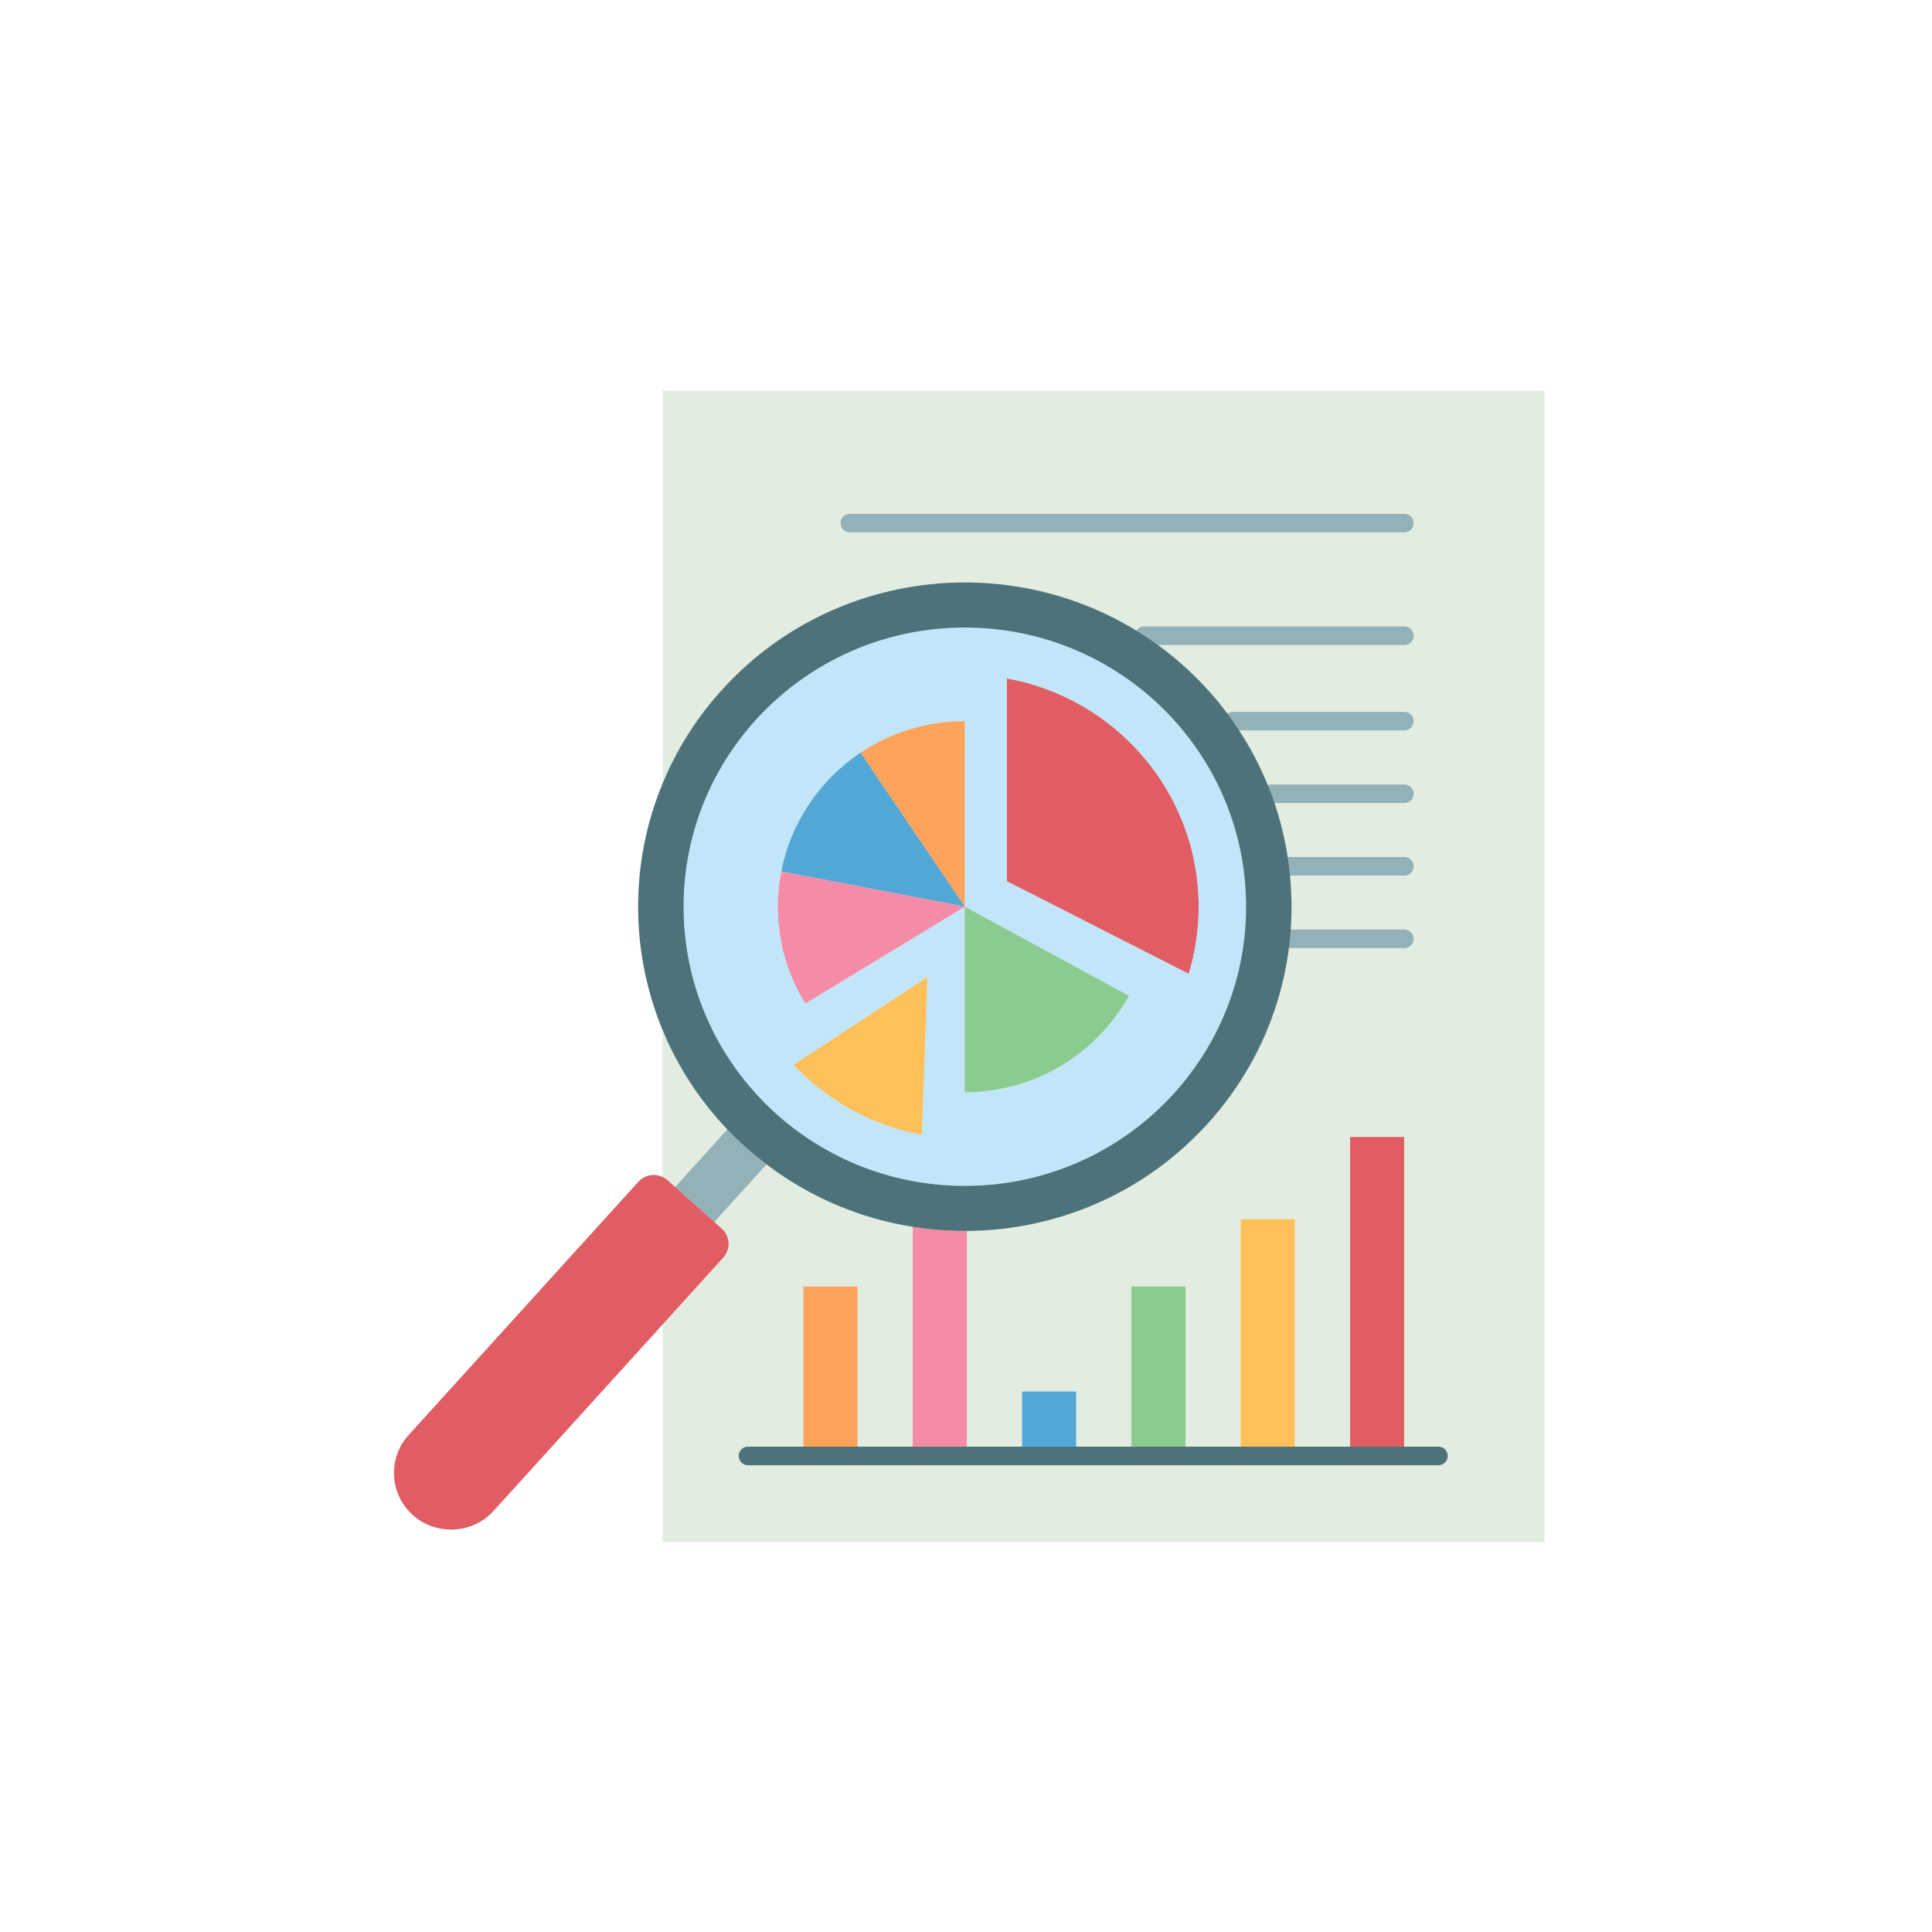 <svg xmlns="http://www.w3.org/2000/svg" xmlns:xlink="http://www.w3.org/1999/xlink" width="500" zoomAndPan="magnify" viewBox="0 0 375 375" height="500" preserveAspectRatio="xMidYMid meet" version="1.0"><defs><clipPath id="13e0a63482"><path d="M 76 75.844 L 300 75.844 L 300 299.344 L 76 299.344 Z M 76 75.844 " clip-rule="nonzero"/></clipPath></defs><g clip-path="url(#13e0a63482)"><path fill="#e2ece1" d="M 128.625 75.844 L 128.625 151.996 L 128.645 151.996 C 122.234 167.387 122.305 184.711 128.625 199.977 L 128.625 228.473 C 127.059 227.715 125.133 228.039 123.906 229.391 L 79.316 278.543 C 75.23 283.051 75.59 290.008 80.145 294.082 C 82.254 295.973 84.918 296.891 87.547 296.891 C 90.574 296.891 93.598 295.684 95.797 293.27 L 128.625 257.059 L 128.625 299.344 L 299.785 299.344 L 299.785 75.844 Z M 128.625 75.844 " fill-opacity="1" fill-rule="nonzero"/></g><path fill="#e2ece1" d="M 141.18 219.227 L 131.039 230.402 L 129.598 229.102 C 129.293 228.832 128.969 228.637 128.625 228.473 L 128.625 199.977 C 131.508 206.934 135.703 213.477 141.18 219.227 Z M 141.18 219.227 " fill-opacity="1" fill-rule="nonzero"/><path fill="#e15c63" d="M 262.055 220.688 L 272.535 220.688 L 272.535 282.598 L 262.055 282.598 Z M 262.055 220.688 " fill-opacity="1" fill-rule="nonzero"/><path fill="#ffc05a" d="M 240.82 236.656 L 251.32 236.656 L 251.32 282.598 L 240.82 282.598 Z M 240.82 236.656 " fill-opacity="1" fill-rule="nonzero"/><path fill="#e15c63" d="M 232.664 175.984 C 232.664 180.527 231.98 184.906 230.738 189.035 L 195.422 171.047 L 195.422 131.664 C 216.602 135.484 232.664 153.871 232.664 175.984 Z M 232.664 175.984 " fill-opacity="1" fill-rule="nonzero"/><path fill="#8bcb8f" d="M 219.609 249.723 L 230.109 249.723 L 230.109 282.598 L 219.609 282.598 Z M 219.609 249.723 " fill-opacity="1" fill-rule="nonzero"/><path fill="#c2e6f9" d="M 151.66 169.156 C 151.211 171.371 150.992 173.645 150.992 175.984 C 150.992 182.871 152.938 189.324 156.324 194.785 L 187.266 175.984 L 187.266 212 C 201.004 212 212.945 204.43 219.105 193.289 L 187.266 175.984 L 187.266 139.973 C 179.773 139.973 172.805 142.227 167.023 146.102 C 159.168 151.363 153.496 159.586 151.66 169.156 Z M 187.266 121.805 C 217.43 121.805 241.867 146.066 241.867 175.984 C 241.867 205.926 217.43 230.184 187.266 230.184 C 157.117 230.184 132.68 205.926 132.68 175.984 C 132.68 146.066 157.117 121.805 187.266 121.805 Z M 230.738 189.035 C 231.98 184.906 232.664 180.527 232.664 175.984 C 232.664 153.871 216.602 135.484 195.422 131.664 L 195.422 171.047 Z M 178.926 220.273 L 180.023 189.648 L 154.039 206.664 C 160.52 213.586 169.164 218.469 178.926 220.273 Z M 178.926 220.273 " fill-opacity="1" fill-rule="nonzero"/><path fill="#8bcb8f" d="M 187.266 175.984 L 219.105 193.289 C 212.945 204.43 201.004 212 187.266 212 Z M 187.266 175.984 " fill-opacity="1" fill-rule="nonzero"/><path fill="#52a7d7" d="M 198.395 270.09 L 208.875 270.09 L 208.875 282.598 L 198.395 282.598 Z M 198.395 270.09 " fill-opacity="1" fill-rule="nonzero"/><path fill="#f48ca7" d="M 187.66 238.926 L 187.66 282.598 L 177.16 282.598 L 177.16 238.117 C 180.637 238.676 184.148 238.945 187.66 238.926 Z M 187.66 238.926 " fill-opacity="1" fill-rule="nonzero"/><path fill="#ffa25a" d="M 187.266 139.973 L 187.266 175.984 L 167.023 146.102 C 172.805 142.227 179.773 139.973 187.266 139.973 Z M 187.266 139.973 " fill-opacity="1" fill-rule="nonzero"/><path fill="#52a7d7" d="M 167.023 146.102 L 187.266 175.984 L 151.66 169.156 C 153.496 159.586 159.168 151.363 167.023 146.102 Z M 167.023 146.102 " fill-opacity="1" fill-rule="nonzero"/><path fill="#f48ca7" d="M 187.266 175.984 L 156.324 194.785 C 152.938 189.324 150.992 182.871 150.992 175.984 C 150.992 173.645 151.211 171.371 151.66 169.156 Z M 187.266 175.984 " fill-opacity="1" fill-rule="nonzero"/><path fill="#ffc05a" d="M 180.023 189.648 L 178.926 220.273 C 169.164 218.469 160.52 213.586 154.039 206.664 Z M 180.023 189.648 " fill-opacity="1" fill-rule="nonzero"/><path fill="#ffa25a" d="M 155.945 249.723 L 166.445 249.723 L 166.445 282.598 L 155.945 282.598 Z M 155.945 249.723 " fill-opacity="1" fill-rule="nonzero"/><path fill="#93b2b8" d="M 148.777 226.004 L 138.641 237.18 L 131.039 230.402 L 141.18 219.227 C 142.332 220.434 143.555 221.625 144.836 222.758 C 146.113 223.895 147.43 224.992 148.777 226.004 Z M 148.777 226.004 " fill-opacity="1" fill-rule="nonzero"/><path fill="#e15c63" d="M 140.082 238.477 C 141.738 239.953 141.863 242.477 140.367 244.117 L 128.625 257.059 L 95.797 293.27 C 93.598 295.684 90.574 296.891 87.547 296.891 C 84.918 296.891 82.254 295.973 80.145 294.082 C 75.59 290.008 75.23 283.051 79.316 278.543 L 123.906 229.391 C 125.133 228.039 127.059 227.715 128.625 228.473 C 128.969 228.637 129.293 228.832 129.598 229.102 L 131.039 230.402 L 138.641 237.18 Z M 140.082 238.477 " fill-opacity="1" fill-rule="nonzero"/><path fill="#4d727a" d="M 279.199 280.797 L 145.176 280.797 C 144.18 280.797 143.375 281.605 143.375 282.598 C 143.375 283.594 144.18 284.402 145.176 284.402 L 279.199 284.402 C 280.191 284.402 281 283.594 281 282.598 C 281 281.605 280.195 280.797 279.199 280.797 Z M 279.199 280.797 " fill-opacity="1" fill-rule="nonzero"/><path fill="#93b2b8" d="M 272.59 103.332 L 164.949 103.332 C 163.953 103.332 163.148 102.523 163.148 101.527 C 163.148 100.535 163.953 99.727 164.949 99.727 L 272.59 99.727 C 273.582 99.727 274.391 100.535 274.391 101.527 C 274.391 102.523 273.586 103.332 272.59 103.332 Z M 272.59 103.332 " fill-opacity="1" fill-rule="nonzero"/><path fill="#93b2b8" d="M 272.59 125.195 L 222.109 125.195 C 221.117 125.195 220.309 124.387 220.309 123.391 C 220.309 122.398 221.117 121.59 222.109 121.59 L 272.59 121.59 C 273.582 121.59 274.391 122.398 274.391 123.391 C 274.391 124.387 273.586 125.195 272.59 125.195 Z M 272.59 125.195 " fill-opacity="1" fill-rule="nonzero"/><path fill="#93b2b8" d="M 272.59 141.777 L 239.289 141.777 C 238.297 141.777 237.488 140.969 237.488 139.973 C 237.488 138.98 238.297 138.172 239.289 138.172 L 272.59 138.172 C 273.582 138.172 274.391 138.98 274.391 139.973 C 274.391 140.969 273.586 141.777 272.59 141.777 Z M 272.59 141.777 " fill-opacity="1" fill-rule="nonzero"/><path fill="#93b2b8" d="M 272.59 155.871 L 246.746 155.871 C 245.754 155.871 244.938 155.062 244.938 154.07 C 244.938 153.074 245.734 152.266 246.727 152.266 L 272.59 152.266 C 273.582 152.266 274.391 153.074 274.391 154.07 C 274.391 155.062 273.586 155.871 272.59 155.871 Z M 272.59 155.871 " fill-opacity="1" fill-rule="nonzero"/><path fill="#93b2b8" d="M 272.59 169.949 L 250.188 169.949 C 249.191 169.949 248.387 169.141 248.387 168.145 C 248.387 167.152 249.191 166.344 250.188 166.344 L 272.59 166.344 C 273.582 166.344 274.391 167.152 274.391 168.145 C 274.391 169.141 273.586 169.949 272.59 169.949 Z M 272.59 169.949 " fill-opacity="1" fill-rule="nonzero"/><path fill="#93b2b8" d="M 272.59 184.023 L 250.383 184.023 C 249.391 184.023 248.582 183.219 248.582 182.223 C 248.582 181.227 249.391 180.422 250.383 180.422 L 272.59 180.422 C 273.582 180.422 274.391 181.227 274.391 182.223 C 274.391 183.219 273.586 184.023 272.59 184.023 Z M 272.59 184.023 " fill-opacity="1" fill-rule="nonzero"/><path fill="#4d727a" d="M 250.188 168.145 C 252.402 185.648 247.234 203.977 234.395 218.109 C 221.969 231.809 204.875 238.82 187.66 238.926 C 184.148 238.945 180.637 238.676 177.16 238.117 C 167.094 236.531 157.332 232.492 148.777 226.004 C 147.43 224.992 146.113 223.895 144.836 222.758 C 143.555 221.625 142.332 220.434 141.18 219.227 C 135.703 213.477 131.508 206.934 128.625 199.977 C 122.305 184.711 122.234 167.387 128.645 151.996 C 131.328 145.508 135.164 139.379 140.152 133.883 C 161.402 110.449 196.359 106.559 222.113 123.391 C 224.758 125.105 227.297 127.051 229.711 129.215 C 233.387 132.492 236.59 136.117 239.293 139.973 C 242.406 144.406 244.895 149.148 246.73 154.07 L 246.746 154.07 C 248.441 158.629 249.594 163.352 250.188 168.145 Z M 241.867 175.984 C 241.867 146.066 217.43 121.805 187.266 121.805 C 157.117 121.805 132.68 146.066 132.68 175.984 C 132.68 205.926 157.117 230.184 187.266 230.184 C 217.43 230.184 241.867 205.926 241.867 175.984 Z M 241.867 175.984 " fill-opacity="1" fill-rule="nonzero"/></svg>
